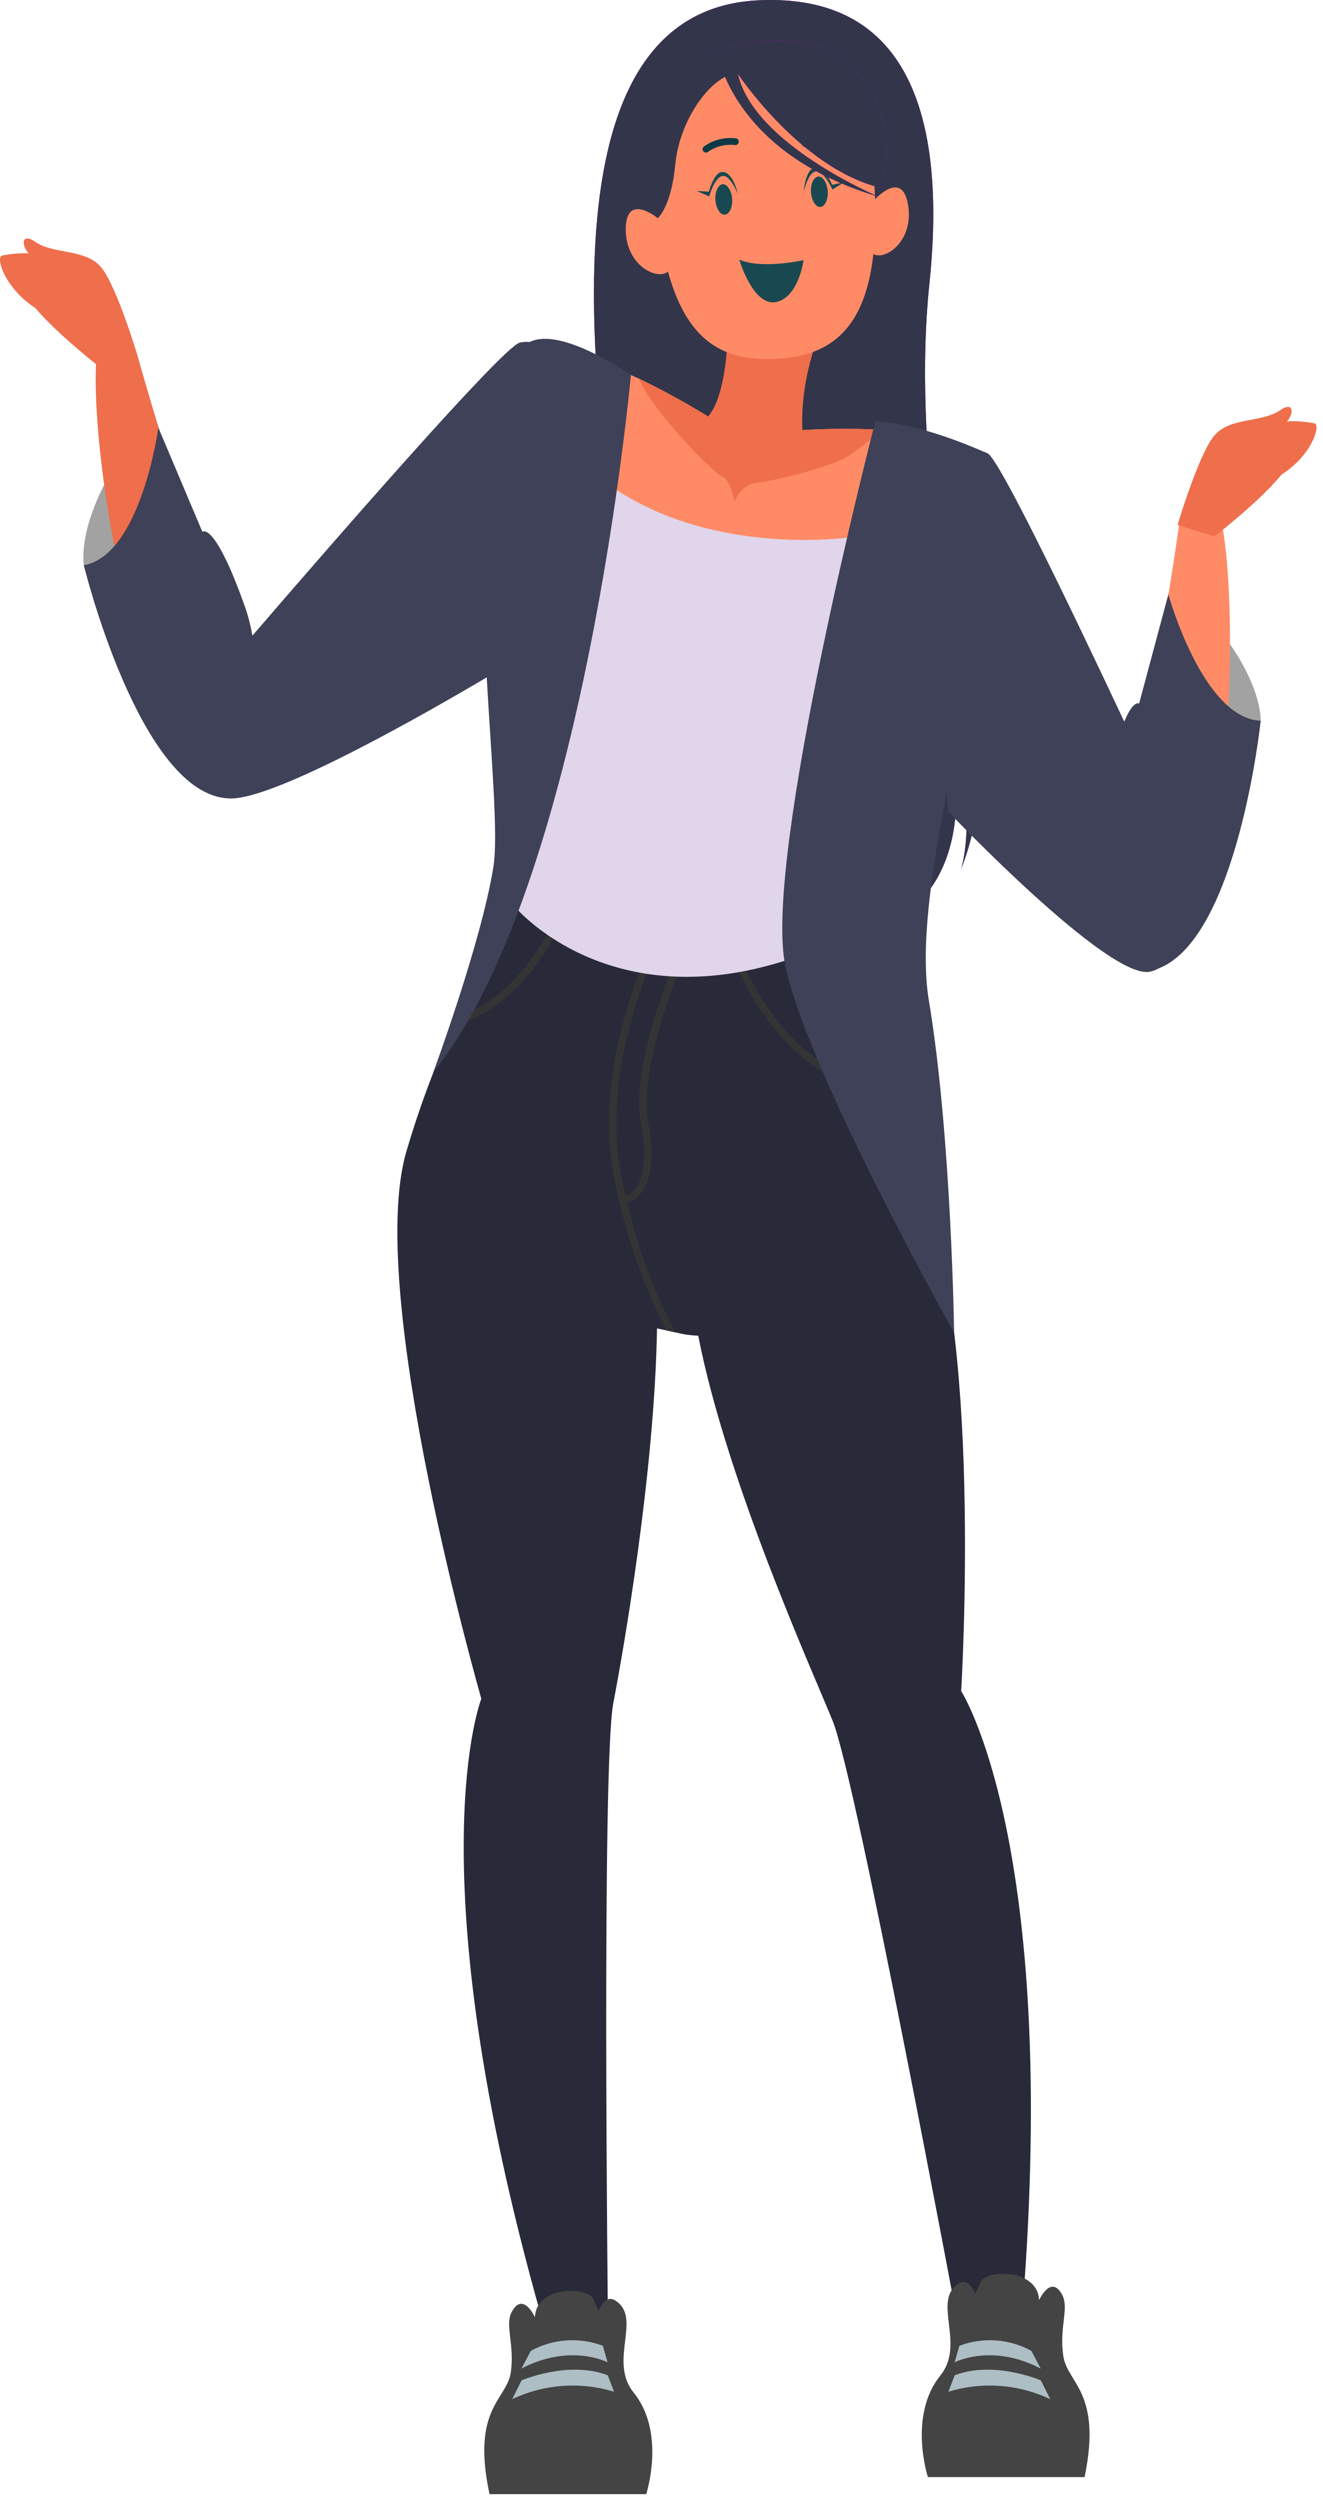 <svg width="145" height="274" viewBox="0 0 145 274" fill="none" xmlns="http://www.w3.org/2000/svg">
<path d="M15.098 39.079C15.098 39.079 12.79 31.293 11.058 29.264C9.326 27.235 5.842 27.894 3.842 26.494C1.843 25.093 2.286 28.224 4.956 28.852C4.956 28.852 2.224 28.317 2.327 31.005C2.43 33.693 11.068 40.336 11.068 40.336L15.098 39.079Z" fill="#EF6E4B"/>
<path d="M83.059 0.035C100.242 -0.819 103.674 13.929 101.85 31.231C100.025 48.534 103.983 70.574 106.364 79.132C107.748 84.474 107.387 90.118 105.334 95.24C105.334 95.24 107.457 88.834 103.746 79.132C103.746 79.132 109.673 98.865 93.737 102.532C77.802 106.198 74.266 100.544 69.597 73.025C64.927 45.506 58.175 1.292 83.059 0.035Z" fill="#BF00FF"/>
<path d="M83.059 0.035C100.242 -0.819 103.674 13.929 101.85 31.231C100.025 48.534 103.983 70.574 106.364 79.132C107.748 84.474 107.387 90.118 105.334 95.24C105.334 95.24 107.457 88.834 103.746 79.132C103.746 79.132 109.673 98.865 93.737 102.532C77.802 106.198 74.266 100.544 69.597 73.025C64.927 45.506 58.175 1.292 83.059 0.035Z" fill="#33364A"/>
<path d="M128.053 65.146C130.898 64.538 138.041 73.2 138.175 78.988L128.64 84.138L128.053 65.146Z" fill="#A2A2A2"/>
<path d="M132.319 93.283C134.834 86.074 135.648 65.847 133.803 56.722L129.278 57.144C129.278 57.144 126.299 79.122 123.238 85.847C120.176 92.573 120.712 98.031 125.021 100.74C129.329 103.449 131.772 94.808 132.319 93.283Z" fill="#FF8B66"/>
<path d="M112.075 252.919L104.973 254.587C104.973 254.587 93.83 194.915 91.264 188.612C89.058 183.174 79.647 162.37 76.524 146.385C75.695 146.361 74.873 146.243 74.07 146.035L73.04 145.809L72.009 145.592C71.741 161.515 68.277 181.155 67.216 186.665C65.938 193.339 66.628 254.072 66.628 254.072L59.31 253.836C45.425 204.657 52.754 186.181 52.754 186.181C52.754 186.181 40.024 141.895 44.508 126.302C45.895 121.552 47.617 116.906 49.661 112.398C49.806 112.079 49.94 111.76 50.105 111.451C51.952 107.311 54.098 103.311 56.526 99.483L71.401 101.348L71.545 101.1L71.978 101.183V105.848L73.864 105.756H74.287L80.472 105.426H81.317L86.718 105.138C86.718 105.138 89.965 110.287 94.583 118.526C94.748 118.846 94.933 119.165 95.098 119.484C96.737 122.461 98.541 125.798 100.427 129.433C107.89 143.852 105.344 185.336 105.344 185.336C105.344 185.336 116.126 201.99 112.075 252.919Z" fill="#282A3A"/>
<path d="M61.424 101.193C61.424 101.307 57.538 110.462 49.611 112.399C49.756 112.079 49.89 111.76 50.055 111.451C57.167 109.237 60.641 100.998 60.682 100.895L61.424 101.193Z" fill="#343434"/>
<path d="M95.097 119.464C86.212 117.558 81.697 108.268 80.471 105.395C80.254 104.88 80.151 104.571 80.141 104.551L80.893 104.283C80.893 104.283 81.037 104.705 81.316 105.313C82.584 108.258 86.748 116.394 94.582 118.465C94.747 118.825 94.932 119.144 95.097 119.464Z" fill="#343434"/>
<path d="M74.051 146.035L73.02 145.809C70.454 140.737 68.581 135.344 67.454 129.773C64.681 117.476 70.99 104.365 71.052 104.242L71.773 104.592C71.711 104.715 65.516 117.579 68.227 129.598C68.341 130.113 68.464 130.628 68.578 131.081L68.763 131.854C69.886 136.795 71.665 141.564 74.051 146.035Z" fill="#343434"/>
<path d="M68.328 131.894H68.215V131.101C68.468 131.095 68.717 131.032 68.943 130.918C69.169 130.804 69.368 130.642 69.524 130.442C70.05 129.845 71.173 127.94 70.266 123.233C69.05 116.971 73.688 105.992 73.884 105.529L74.616 105.848C74.616 105.951 69.874 117.064 71.049 123.089C71.987 127.919 70.874 130.071 70.122 130.926C69.908 131.205 69.638 131.435 69.329 131.602C69.019 131.769 68.678 131.868 68.328 131.894Z" fill="#343434"/>
<path d="M86.717 105.065C81.598 106.552 76.201 106.821 70.959 105.852C65.716 104.883 60.774 102.702 56.526 99.483C56.526 99.483 53.804 43.57 58.979 39.821C61.247 38.183 65.72 39.502 70.029 41.499C73.809 43.318 77.444 45.421 80.904 47.792C80.904 47.792 90.552 46.433 98.159 47.267C103.003 47.782 107.003 49.203 107.188 52.416C107.663 60.676 86.717 105.065 86.717 105.065Z" fill="#FF8B66"/>
<path d="M98.572 47.391C95.314 47.051 94.706 49.523 91.449 50.707C88.636 51.739 85.729 52.494 82.77 52.963C81.285 53.096 80.502 54.94 80.502 54.94C80.502 54.94 79.976 52.448 79.172 52.242C78.368 52.036 71.472 45.032 70.029 41.5C73.809 43.318 77.445 45.422 80.904 47.792C80.904 47.792 90.552 46.433 98.159 47.267L98.572 47.391Z" fill="#EF6E4B"/>
<path d="M55.98 260.035C56.423 256.946 55.3 254.824 56.093 253.362C57.33 251.096 58.629 253.959 58.629 253.959C58.732 250.509 64.525 250.509 65.103 252.095C65.25 252.493 65.422 252.882 65.618 253.259C65.979 252.424 66.587 251.621 67.38 252.095C70.473 253.949 66.628 258.727 69.442 262.208C73.029 266.647 70.823 273.352 70.823 273.352H53.651C51.641 263.949 55.496 263.063 55.98 260.035Z" fill="#444444"/>
<path d="M66.588 258.903C66.588 258.903 62.527 256.771 57.147 259.593L58.177 257.646C59.375 256.99 60.701 256.6 62.064 256.504C63.427 256.408 64.795 256.608 66.073 257.09L66.588 258.903Z" fill="#ADBEC4"/>
<path d="M67.298 262.126C63.606 260.995 59.624 261.285 56.135 262.94L57.166 260.88C57.166 260.88 62.319 258.666 66.608 260.324L67.298 262.126Z" fill="#ADBEC4"/>
<path d="M116.531 258.164C116.078 255.075 117.201 252.953 116.407 251.49C115.181 249.225 113.882 252.088 113.882 252.088C113.779 248.638 107.986 248.638 107.409 250.224C107.244 250.646 107.069 251.027 106.893 251.387C106.533 250.553 105.924 249.75 105.131 250.224C102.038 252.078 105.883 256.856 103.069 260.337C99.492 264.776 101.698 271.481 101.698 271.481H118.871C120.819 262.078 116.923 261.192 116.531 258.164Z" fill="#444444"/>
<path d="M104.625 258.903C104.625 258.903 108.686 256.771 114.067 259.593L113.036 257.646C111.84 256.99 110.516 256.601 109.154 256.505C107.793 256.409 106.427 256.608 105.151 257.09L104.625 258.903Z" fill="#ADBEC4"/>
<path d="M103.943 262.126C107.636 260.995 111.618 261.285 115.107 262.94L114.076 260.88C114.076 260.88 108.922 258.666 104.634 260.324L103.943 262.126Z" fill="#ADBEC4"/>
<path d="M79.657 29.305C79.657 29.305 80.894 44.229 76.74 46.361C76.74 46.361 79.833 52.025 88.079 48.575C88.079 48.575 86.687 40.902 92.13 31.788C95.748 25.68 79.657 29.305 79.657 29.305Z" fill="#EF6E4B"/>
<path d="M99.635 57.69C93.004 59.432 86.065 59.651 79.338 58.328C68 56.145 62.928 49.79 62.928 49.79C62.928 49.79 48.395 40.017 56.527 99.483C56.527 99.483 66.835 111.75 86.719 105.065C86.719 105.065 111.385 69.214 99.635 57.69Z" fill="#E1D5EB"/>
<path d="M95.697 22.055C95.697 22.055 98.79 18.471 99.501 22.333C100.315 26.823 96.347 28.955 95.439 27.575C94.532 26.195 95.697 22.055 95.697 22.055Z" fill="#FF8B66"/>
<path d="M72.306 24.073C72.306 24.073 68.708 20.984 68.585 24.928C68.461 29.48 72.708 30.994 73.398 29.491C74.089 27.987 72.306 24.073 72.306 24.073Z" fill="#FF8B66"/>
<path d="M85.607 39.295C93.039 38.729 96.853 33.559 95.75 19.027C95.173 11.529 91.009 7.224 82.69 7.852C74.372 8.481 71.218 13.352 71.795 20.85C73.022 36.463 77.938 39.872 85.607 39.295Z" fill="#FF8B66"/>
<path d="M77.142 16.648C77.207 16.698 77.287 16.726 77.369 16.726C77.451 16.726 77.531 16.698 77.596 16.648C78.452 16.043 79.502 15.776 80.544 15.896C80.642 15.91 80.742 15.884 80.821 15.824C80.9 15.764 80.953 15.675 80.966 15.577C80.98 15.479 80.954 15.379 80.894 15.3C80.834 15.221 80.745 15.168 80.647 15.155C79.393 15.009 78.131 15.34 77.111 16.082C77.076 16.116 77.049 16.157 77.03 16.202C77.012 16.247 77.002 16.296 77.002 16.344C77.002 16.393 77.012 16.442 77.03 16.487C77.049 16.532 77.076 16.573 77.111 16.607L77.142 16.648Z" fill="#0E3944"/>
<path d="M88.039 16.04C88.102 16.061 88.171 16.061 88.234 16.04C89.28 15.947 90.324 16.236 91.172 16.854C91.206 16.89 91.247 16.918 91.292 16.938C91.337 16.957 91.386 16.968 91.435 16.968C91.484 16.968 91.533 16.957 91.578 16.938C91.623 16.918 91.664 16.89 91.698 16.854C91.733 16.82 91.76 16.779 91.779 16.733C91.797 16.689 91.807 16.64 91.807 16.591C91.807 16.543 91.797 16.494 91.779 16.449C91.76 16.404 91.733 16.363 91.698 16.329C90.701 15.55 89.443 15.181 88.183 15.299C88.085 15.312 87.997 15.362 87.935 15.438C87.874 15.515 87.844 15.613 87.853 15.711C87.854 15.777 87.871 15.842 87.903 15.899C87.936 15.957 87.982 16.006 88.039 16.04V16.04Z" fill="#0E3944"/>
<path d="M78.409 21.931C78.481 22.858 78.945 23.569 79.44 23.527C79.935 23.486 80.316 22.714 80.244 21.797C80.172 20.88 79.698 20.16 79.213 20.19C78.729 20.221 78.337 21.014 78.409 21.931Z" fill="#1A4850"/>
<path d="M88.882 21.087C88.954 22.004 89.418 22.724 89.912 22.683C90.407 22.642 90.789 21.87 90.716 20.943C90.644 20.016 90.17 19.305 89.686 19.346C89.201 19.388 88.809 20.16 88.882 21.087Z" fill="#1A4850"/>
<path d="M88.07 28.513C88.07 28.513 83.493 29.543 81.019 28.451C81.019 28.451 82.545 33.6 85.04 33.106C87.534 32.612 88.07 28.513 88.07 28.513Z" fill="#1A4850"/>
<path d="M80.876 21.282C80.876 21.282 80.021 19.068 79.144 19.295C78.268 19.521 77.732 21.529 77.732 21.529L76.361 20.932L77.691 21.004C77.691 21.004 78.227 18.944 79.103 18.852C80.361 18.749 80.876 21.282 80.876 21.282Z" fill="#1A4850"/>
<path d="M88.102 21.015C88.102 21.015 88.607 18.697 89.514 18.79C90.421 18.883 91.235 20.778 91.235 20.778L92.503 19.974L91.204 20.253C91.204 20.253 90.359 18.275 89.472 18.337C88.215 18.388 88.102 21.015 88.102 21.015Z" fill="#1A4850"/>
<path d="M80.875 8.089C80.875 8.089 87.688 18.389 96.429 20.562C97.203 18.405 97.374 16.078 96.923 13.832C96.473 11.585 95.418 9.504 93.873 7.811C88.482 1.735 78.617 5.7 78.617 5.7C78.617 5.7 80.112 16.73 96.254 21.55C96.254 21.53 82.555 15.793 80.875 8.089Z" fill="#BF00FF"/>
<path d="M80.875 8.089C80.875 8.089 87.688 18.389 96.429 20.562C97.203 18.405 97.374 16.078 96.923 13.832C96.473 11.585 95.418 9.504 93.873 7.811C88.482 1.735 78.617 5.7 78.617 5.7C78.617 5.7 80.112 16.73 96.254 21.55C96.254 21.53 82.555 15.793 80.875 8.089Z" fill="#33364A"/>
<path d="M80.007 8.192C77.471 9.068 74.451 13.393 74.008 18.049C73.565 22.704 72.091 23.909 72.091 23.909C70.955 22.89 70.099 21.598 69.601 20.157C69.103 18.715 68.981 17.171 69.246 15.669C69.988 10.159 78.286 6.318 79.615 6.4C80.945 6.483 80.007 8.192 80.007 8.192Z" fill="#33364A"/>
<path d="M17.357 46.876C14.46 46.649 8.544 56.196 9.183 61.943L19.315 65.733L17.357 46.876Z" fill="#A2A2A2"/>
<path d="M16.946 75.322C13.472 68.473 9.947 48.544 10.555 39.275L15.101 39.09C15.101 39.09 21.007 60.46 24.934 66.712C28.862 72.963 29.058 78.453 25.182 81.707C21.306 84.962 17.678 76.764 16.946 75.322Z" fill="#EF6E4B"/>
<path fill-rule="evenodd" clip-rule="evenodd" d="M53.345 74.237C46.927 78.034 29.896 87.806 25.088 87.504C15.347 87.147 9.184 61.943 9.184 61.943C15.451 60.862 17.358 46.876 17.358 46.876L22.182 58.287C22.182 58.287 23.491 57.031 26.831 66.454C27.202 67.502 27.474 68.578 27.665 69.662C37.047 58.772 55.214 37.91 56.98 37.545C57.371 37.464 57.728 37.447 58.054 37.489C61.505 35.72 69.144 41.108 69.144 41.108C69.144 41.108 64.094 96.939 47.498 117.496C47.498 117.496 52.745 103.304 54.075 95.014C54.492 92.408 54.145 86.978 53.724 80.4C53.598 78.433 53.465 76.364 53.345 74.237Z" fill="#3E4157"/>
<path fill-rule="evenodd" clip-rule="evenodd" d="M86.079 105.889C83.543 94.076 95.932 46.196 95.932 46.196C100.163 46.316 105.908 48.666 107.696 49.459C107.875 49.513 108.06 49.589 108.252 49.687C109.513 50.348 117.104 66.077 123.219 79.087C124.226 76.654 124.845 77.114 124.845 77.114L128.051 65.146C128.051 65.146 131.823 78.761 138.173 78.988C138.173 78.988 135.681 102.713 127.004 106.129C126.711 106.289 126.398 106.41 126.064 106.487C121.57 107.517 103.953 88.978 103.953 88.978C103.953 88.978 103.874 88.197 103.756 86.852C102.073 95.611 100.835 103.862 101.808 109.69C104.282 124.51 104.57 146.066 104.57 146.066C104.57 146.066 88.614 117.702 86.079 105.889Z" fill="#3E4157"/>
<path d="M4.246 28.008C3.308 27.534 1.03 27.833 0.236 28.008C-0.557 28.183 0.607 31.881 4.359 34.064C4.634 33.772 4.845 33.426 4.978 33.049C5.111 32.671 5.164 32.27 5.132 31.87C4.957 30.645 4.102 30.717 4.102 30.717C4.819 30.667 5.539 30.667 6.256 30.717C7.029 30.809 7.338 30.387 6.256 29.872C6.256 29.872 6.844 29.677 5.916 29.141C5.864 29.141 6.019 28.873 4.246 28.008Z" fill="#EF6E4B"/>
<path d="M129.062 57.525C129.062 57.525 131.371 49.749 133.103 47.72C134.835 45.691 138.309 46.35 140.319 44.95C142.329 43.549 141.875 46.68 139.205 47.308C139.205 47.308 141.937 46.773 141.834 49.461C141.731 52.149 133.093 58.792 133.093 58.792L129.062 57.525Z" fill="#EF6E4B"/>
<path d="M140.236 46.402C141.143 45.959 143.328 46.237 144.07 46.402C144.812 46.567 143.73 50.11 140.143 52.2C139.887 51.925 139.69 51.6 139.564 51.246C139.438 50.892 139.386 50.516 139.411 50.141C139.576 48.956 140.442 49.028 140.442 49.028C139.755 48.978 139.066 48.978 138.38 49.028C137.638 49.121 137.349 48.709 138.38 48.225C138.38 48.225 137.813 48.029 138.7 47.514C138.689 47.483 138.566 47.226 140.236 46.402Z" fill="#EF6E4B"/>
</svg>
